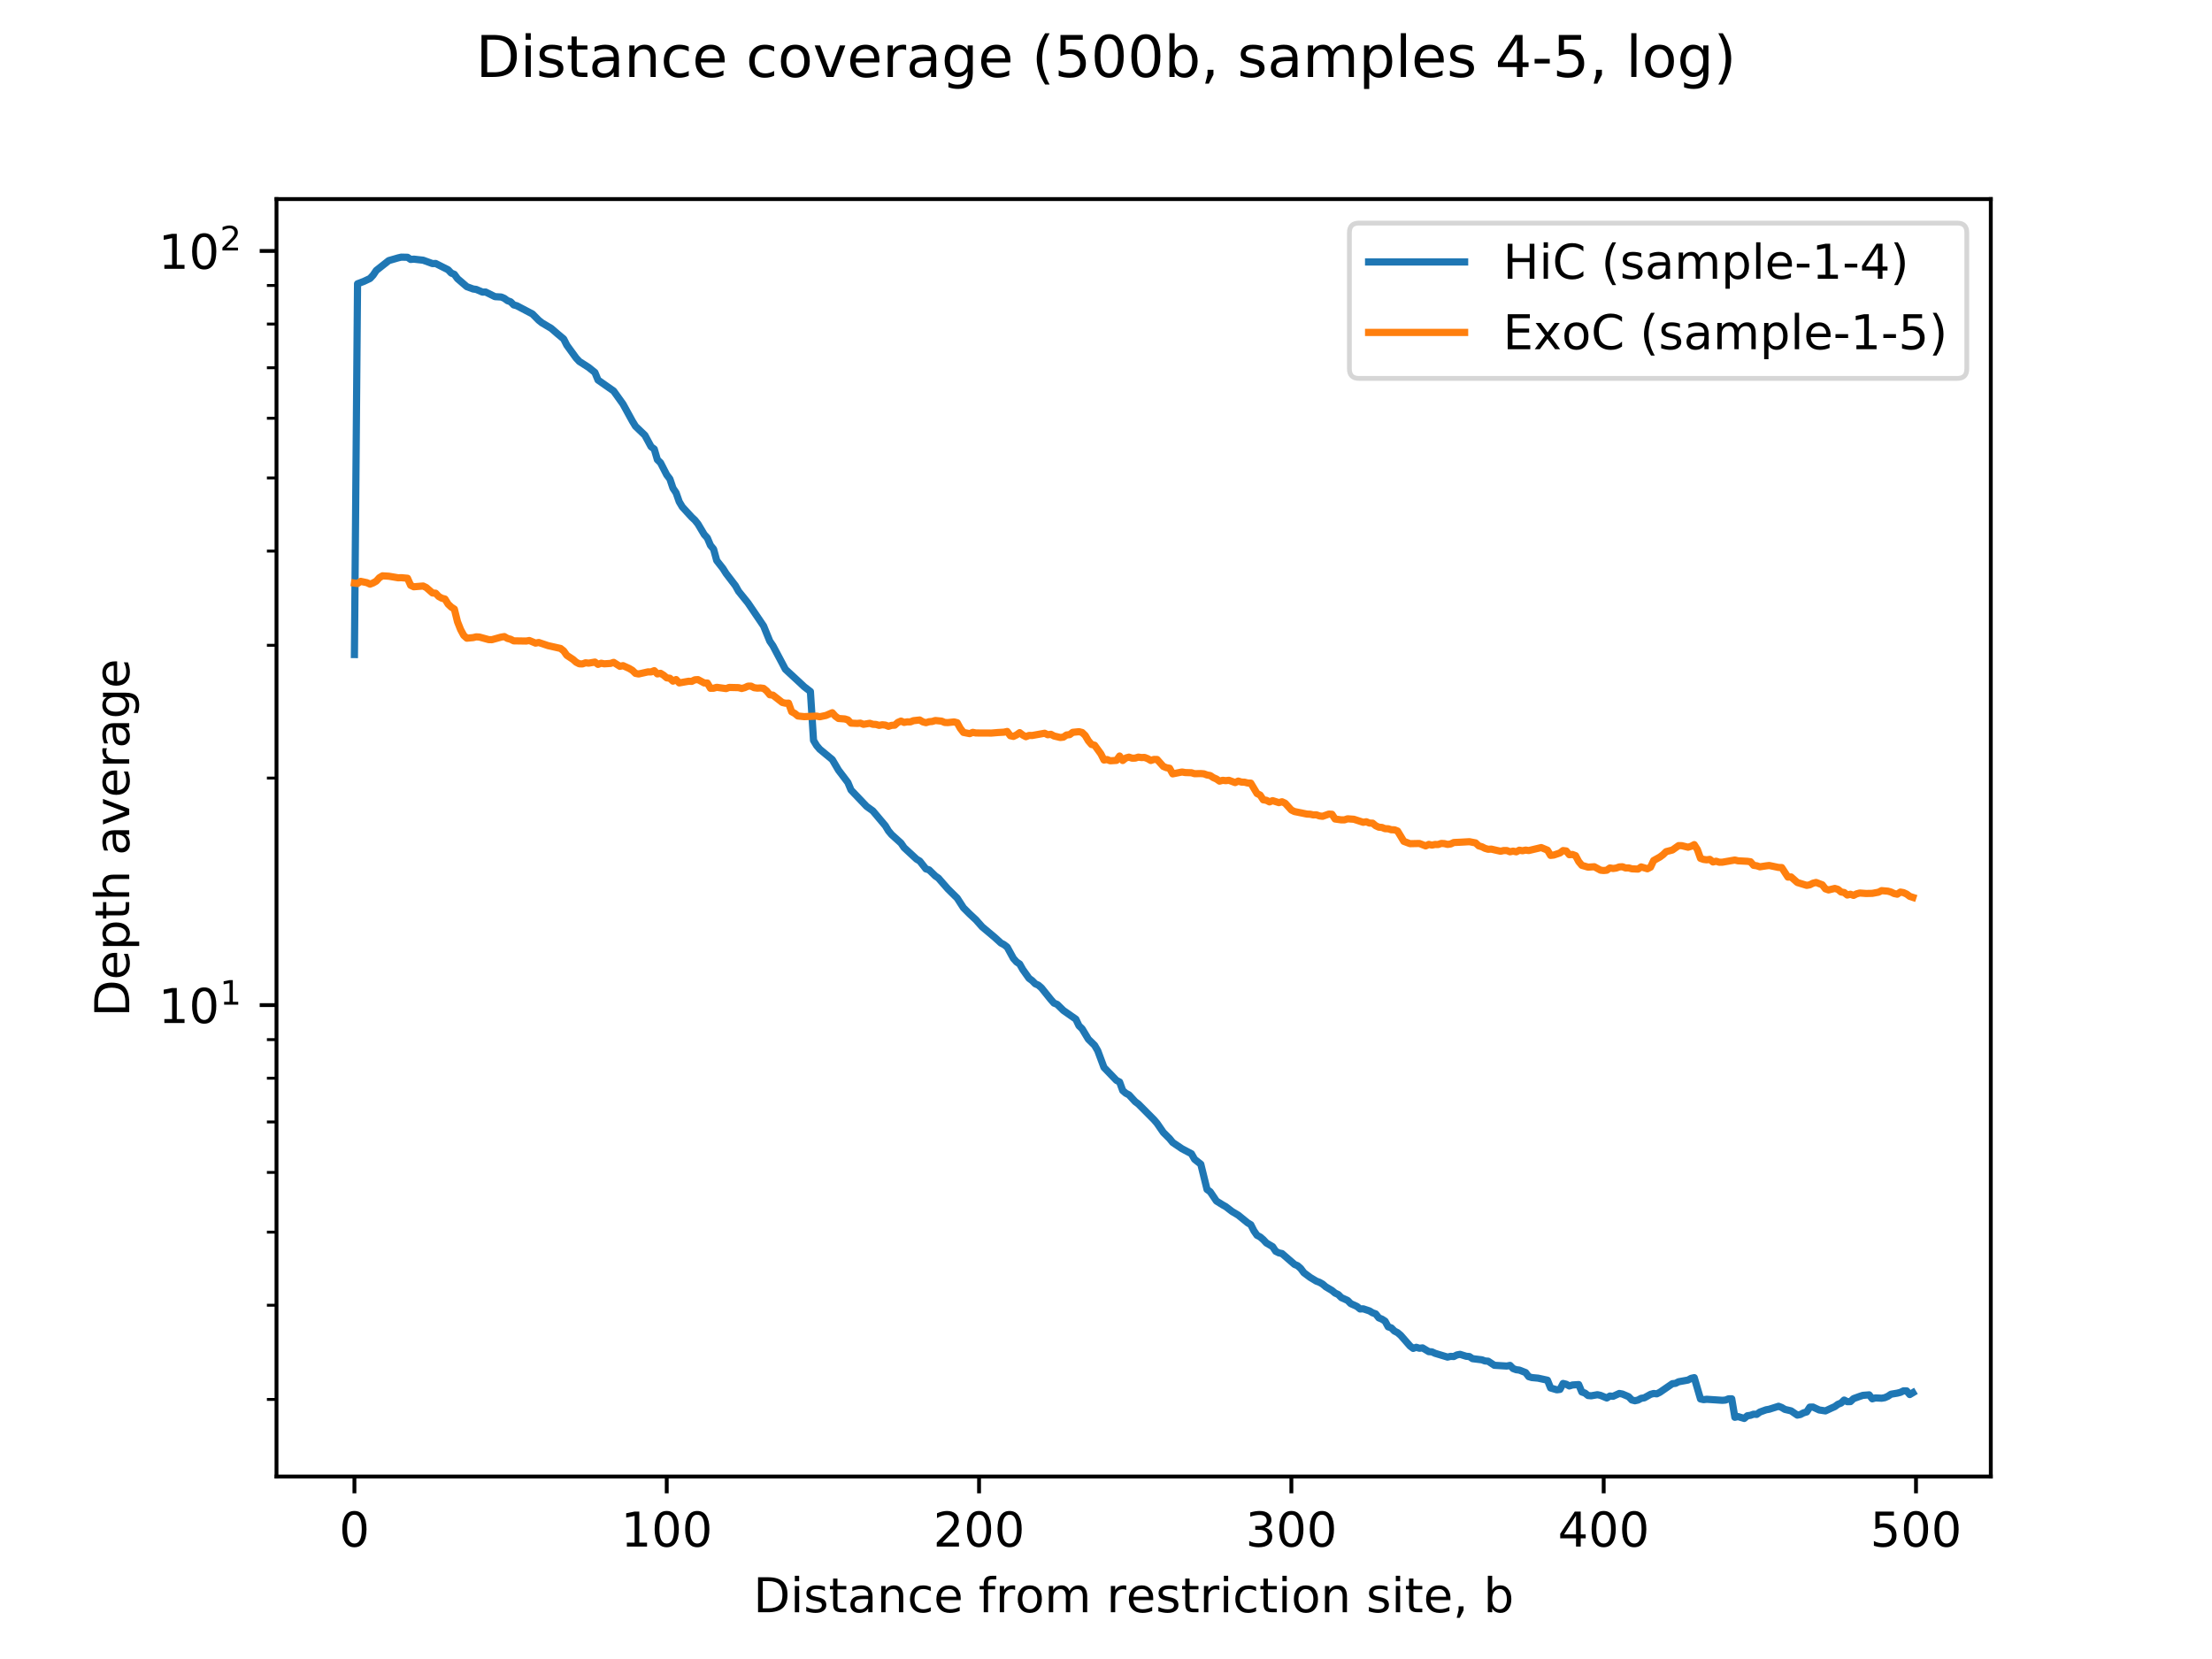 <?xml version="1.0" encoding="utf-8" standalone="no"?>
<!DOCTYPE svg PUBLIC "-//W3C//DTD SVG 1.1//EN"
  "http://www.w3.org/Graphics/SVG/1.1/DTD/svg11.dtd">
<!-- Created with matplotlib (https://matplotlib.org/) -->
<svg height="345.6pt" version="1.1" viewBox="0 0 460.8 345.6" width="460.8pt" xmlns="http://www.w3.org/2000/svg" xmlns:xlink="http://www.w3.org/1999/xlink">
 <defs>
  <style type="text/css">
*{stroke-linecap:butt;stroke-linejoin:round;}
  </style>
 </defs>
 <g id="figure_1">
  <g id="patch_1">
   <path d="M 0 345.6 
L 460.8 345.6 
L 460.8 0 
L 0 0 
z
" style="fill:#ffffff;"/>
  </g>
  <g id="axes_1">
   <g id="patch_2">
    <path d="M 57.6 307.584 
L 414.72 307.584 
L 414.72 41.472 
L 57.6 41.472 
z
" style="fill:#ffffff;"/>
   </g>
   <g id="matplotlib.axis_1">
    <g id="xtick_1">
     <g id="line2d_1">
      <defs>
       <path d="M 0 0 
L 0 3.5 
" id="m34200beef0" style="stroke:#000000;stroke-width:0.8;"/>
      </defs>
      <g>
       <use style="stroke:#000000;stroke-width:0.8;" x="73.833" xlink:href="#m34200beef0" y="307.584"/>
      </g>
     </g>
     <g id="text_1">
      <!-- 0 -->
      <defs>
       <path d="M 31.781 66.406 
Q 24.172 66.406 20.328 58.906 
Q 16.5 51.422 16.5 36.375 
Q 16.5 21.391 20.328 13.891 
Q 24.172 6.391 31.781 6.391 
Q 39.453 6.391 43.281 13.891 
Q 47.125 21.391 47.125 36.375 
Q 47.125 51.422 43.281 58.906 
Q 39.453 66.406 31.781 66.406 
z
M 31.781 74.219 
Q 44.047 74.219 50.516 64.516 
Q 56.984 54.828 56.984 36.375 
Q 56.984 17.969 50.516 8.266 
Q 44.047 -1.422 31.781 -1.422 
Q 19.531 -1.422 13.062 8.266 
Q 6.594 17.969 6.594 36.375 
Q 6.594 54.828 13.062 64.516 
Q 19.531 74.219 31.781 74.219 
z
" id="DejaVuSans-48"/>
      </defs>
      <g transform="translate(70.651 322.182)scale(0.1 -0.1)">
       <use xlink:href="#DejaVuSans-48"/>
      </g>
     </g>
    </g>
    <g id="xtick_2">
     <g id="line2d_2">
      <g>
       <use style="stroke:#000000;stroke-width:0.8;" x="138.894" xlink:href="#m34200beef0" y="307.584"/>
      </g>
     </g>
     <g id="text_2">
      <!-- 100 -->
      <defs>
       <path d="M 12.406 8.297 
L 28.516 8.297 
L 28.516 63.922 
L 10.984 60.406 
L 10.984 69.391 
L 28.422 72.906 
L 38.281 72.906 
L 38.281 8.297 
L 54.391 8.297 
L 54.391 0 
L 12.406 0 
z
" id="DejaVuSans-49"/>
      </defs>
      <g transform="translate(129.35 322.182)scale(0.1 -0.1)">
       <use xlink:href="#DejaVuSans-49"/>
       <use x="63.623" xlink:href="#DejaVuSans-48"/>
       <use x="127.246" xlink:href="#DejaVuSans-48"/>
      </g>
     </g>
    </g>
    <g id="xtick_3">
     <g id="line2d_3">
      <g>
       <use style="stroke:#000000;stroke-width:0.8;" x="203.955" xlink:href="#m34200beef0" y="307.584"/>
      </g>
     </g>
     <g id="text_3">
      <!-- 200 -->
      <defs>
       <path d="M 19.188 8.297 
L 53.609 8.297 
L 53.609 0 
L 7.328 0 
L 7.328 8.297 
Q 12.938 14.109 22.625 23.891 
Q 32.328 33.688 34.812 36.531 
Q 39.547 41.844 41.422 45.531 
Q 43.312 49.219 43.312 52.781 
Q 43.312 58.594 39.234 62.25 
Q 35.156 65.922 28.609 65.922 
Q 23.969 65.922 18.812 64.312 
Q 13.672 62.703 7.812 59.422 
L 7.812 69.391 
Q 13.766 71.781 18.938 73 
Q 24.125 74.219 28.422 74.219 
Q 39.75 74.219 46.484 68.547 
Q 53.219 62.891 53.219 53.422 
Q 53.219 48.922 51.531 44.891 
Q 49.859 40.875 45.406 35.406 
Q 44.188 33.984 37.641 27.219 
Q 31.109 20.453 19.188 8.297 
z
" id="DejaVuSans-50"/>
      </defs>
      <g transform="translate(194.411 322.182)scale(0.1 -0.1)">
       <use xlink:href="#DejaVuSans-50"/>
       <use x="63.623" xlink:href="#DejaVuSans-48"/>
       <use x="127.246" xlink:href="#DejaVuSans-48"/>
      </g>
     </g>
    </g>
    <g id="xtick_4">
     <g id="line2d_4">
      <g>
       <use style="stroke:#000000;stroke-width:0.8;" x="269.016" xlink:href="#m34200beef0" y="307.584"/>
      </g>
     </g>
     <g id="text_4">
      <!-- 300 -->
      <defs>
       <path d="M 40.578 39.312 
Q 47.656 37.797 51.625 33 
Q 55.609 28.219 55.609 21.188 
Q 55.609 10.406 48.188 4.484 
Q 40.766 -1.422 27.094 -1.422 
Q 22.516 -1.422 17.656 -0.516 
Q 12.797 0.391 7.625 2.203 
L 7.625 11.719 
Q 11.719 9.328 16.594 8.109 
Q 21.484 6.891 26.812 6.891 
Q 36.078 6.891 40.938 10.547 
Q 45.797 14.203 45.797 21.188 
Q 45.797 27.641 41.281 31.266 
Q 36.766 34.906 28.719 34.906 
L 20.219 34.906 
L 20.219 43.016 
L 29.109 43.016 
Q 36.375 43.016 40.234 45.922 
Q 44.094 48.828 44.094 54.297 
Q 44.094 59.906 40.109 62.906 
Q 36.141 65.922 28.719 65.922 
Q 24.656 65.922 20.016 65.031 
Q 15.375 64.156 9.812 62.312 
L 9.812 71.094 
Q 15.438 72.656 20.344 73.438 
Q 25.25 74.219 29.594 74.219 
Q 40.828 74.219 47.359 69.109 
Q 53.906 64.016 53.906 55.328 
Q 53.906 49.266 50.438 45.094 
Q 46.969 40.922 40.578 39.312 
z
" id="DejaVuSans-51"/>
      </defs>
      <g transform="translate(259.472 322.182)scale(0.1 -0.1)">
       <use xlink:href="#DejaVuSans-51"/>
       <use x="63.623" xlink:href="#DejaVuSans-48"/>
       <use x="127.246" xlink:href="#DejaVuSans-48"/>
      </g>
     </g>
    </g>
    <g id="xtick_5">
     <g id="line2d_5">
      <g>
       <use style="stroke:#000000;stroke-width:0.8;" x="334.077" xlink:href="#m34200beef0" y="307.584"/>
      </g>
     </g>
     <g id="text_5">
      <!-- 400 -->
      <defs>
       <path d="M 37.797 64.312 
L 12.891 25.391 
L 37.797 25.391 
z
M 35.203 72.906 
L 47.609 72.906 
L 47.609 25.391 
L 58.016 25.391 
L 58.016 17.188 
L 47.609 17.188 
L 47.609 0 
L 37.797 0 
L 37.797 17.188 
L 4.891 17.188 
L 4.891 26.703 
z
" id="DejaVuSans-52"/>
      </defs>
      <g transform="translate(324.533 322.182)scale(0.1 -0.1)">
       <use xlink:href="#DejaVuSans-52"/>
       <use x="63.623" xlink:href="#DejaVuSans-48"/>
       <use x="127.246" xlink:href="#DejaVuSans-48"/>
      </g>
     </g>
    </g>
    <g id="xtick_6">
     <g id="line2d_6">
      <g>
       <use style="stroke:#000000;stroke-width:0.8;" x="399.138" xlink:href="#m34200beef0" y="307.584"/>
      </g>
     </g>
     <g id="text_6">
      <!-- 500 -->
      <defs>
       <path d="M 10.797 72.906 
L 49.516 72.906 
L 49.516 64.594 
L 19.828 64.594 
L 19.828 46.734 
Q 21.969 47.469 24.109 47.828 
Q 26.266 48.188 28.422 48.188 
Q 40.625 48.188 47.75 41.5 
Q 54.891 34.812 54.891 23.391 
Q 54.891 11.625 47.562 5.094 
Q 40.234 -1.422 26.906 -1.422 
Q 22.312 -1.422 17.547 -0.641 
Q 12.797 0.141 7.719 1.703 
L 7.719 11.625 
Q 12.109 9.234 16.797 8.062 
Q 21.484 6.891 26.703 6.891 
Q 35.156 6.891 40.078 11.328 
Q 45.016 15.766 45.016 23.391 
Q 45.016 31 40.078 35.438 
Q 35.156 39.891 26.703 39.891 
Q 22.75 39.891 18.812 39.016 
Q 14.891 38.141 10.797 36.281 
z
" id="DejaVuSans-53"/>
      </defs>
      <g transform="translate(389.594 322.182)scale(0.1 -0.1)">
       <use xlink:href="#DejaVuSans-53"/>
       <use x="63.623" xlink:href="#DejaVuSans-48"/>
       <use x="127.246" xlink:href="#DejaVuSans-48"/>
      </g>
     </g>
    </g>
    <g id="text_7">
     <!-- Distance from restriction site, b -->
     <defs>
      <path d="M 19.672 64.797 
L 19.672 8.109 
L 31.594 8.109 
Q 46.688 8.109 53.688 14.938 
Q 60.688 21.781 60.688 36.531 
Q 60.688 51.172 53.688 57.984 
Q 46.688 64.797 31.594 64.797 
z
M 9.812 72.906 
L 30.078 72.906 
Q 51.266 72.906 61.172 64.094 
Q 71.094 55.281 71.094 36.531 
Q 71.094 17.672 61.125 8.828 
Q 51.172 0 30.078 0 
L 9.812 0 
z
" id="DejaVuSans-68"/>
      <path d="M 9.422 54.688 
L 18.406 54.688 
L 18.406 0 
L 9.422 0 
z
M 9.422 75.984 
L 18.406 75.984 
L 18.406 64.594 
L 9.422 64.594 
z
" id="DejaVuSans-105"/>
      <path d="M 44.281 53.078 
L 44.281 44.578 
Q 40.484 46.531 36.375 47.5 
Q 32.281 48.484 27.875 48.484 
Q 21.188 48.484 17.844 46.438 
Q 14.5 44.391 14.5 40.281 
Q 14.5 37.156 16.891 35.375 
Q 19.281 33.594 26.516 31.984 
L 29.594 31.297 
Q 39.156 29.25 43.188 25.516 
Q 47.219 21.781 47.219 15.094 
Q 47.219 7.469 41.188 3.016 
Q 35.156 -1.422 24.609 -1.422 
Q 20.219 -1.422 15.453 -0.562 
Q 10.688 0.297 5.422 2 
L 5.422 11.281 
Q 10.406 8.688 15.234 7.391 
Q 20.062 6.109 24.812 6.109 
Q 31.156 6.109 34.562 8.281 
Q 37.984 10.453 37.984 14.406 
Q 37.984 18.062 35.516 20.016 
Q 33.062 21.969 24.703 23.781 
L 21.578 24.516 
Q 13.234 26.266 9.516 29.906 
Q 5.812 33.547 5.812 39.891 
Q 5.812 47.609 11.281 51.797 
Q 16.75 56 26.812 56 
Q 31.781 56 36.172 55.266 
Q 40.578 54.547 44.281 53.078 
z
" id="DejaVuSans-115"/>
      <path d="M 18.312 70.219 
L 18.312 54.688 
L 36.812 54.688 
L 36.812 47.703 
L 18.312 47.703 
L 18.312 18.016 
Q 18.312 11.328 20.141 9.422 
Q 21.969 7.516 27.594 7.516 
L 36.812 7.516 
L 36.812 0 
L 27.594 0 
Q 17.188 0 13.234 3.875 
Q 9.281 7.766 9.281 18.016 
L 9.281 47.703 
L 2.688 47.703 
L 2.688 54.688 
L 9.281 54.688 
L 9.281 70.219 
z
" id="DejaVuSans-116"/>
      <path d="M 34.281 27.484 
Q 23.391 27.484 19.188 25 
Q 14.984 22.516 14.984 16.5 
Q 14.984 11.719 18.141 8.906 
Q 21.297 6.109 26.703 6.109 
Q 34.188 6.109 38.703 11.406 
Q 43.219 16.703 43.219 25.484 
L 43.219 27.484 
z
M 52.203 31.203 
L 52.203 0 
L 43.219 0 
L 43.219 8.297 
Q 40.141 3.328 35.547 0.953 
Q 30.953 -1.422 24.312 -1.422 
Q 15.922 -1.422 10.953 3.297 
Q 6 8.016 6 15.922 
Q 6 25.141 12.172 29.828 
Q 18.359 34.516 30.609 34.516 
L 43.219 34.516 
L 43.219 35.406 
Q 43.219 41.609 39.141 45 
Q 35.062 48.391 27.688 48.391 
Q 23 48.391 18.547 47.266 
Q 14.109 46.141 10.016 43.891 
L 10.016 52.203 
Q 14.938 54.109 19.578 55.047 
Q 24.219 56 28.609 56 
Q 40.484 56 46.344 49.844 
Q 52.203 43.703 52.203 31.203 
z
" id="DejaVuSans-97"/>
      <path d="M 54.891 33.016 
L 54.891 0 
L 45.906 0 
L 45.906 32.719 
Q 45.906 40.484 42.875 44.328 
Q 39.844 48.188 33.797 48.188 
Q 26.516 48.188 22.312 43.547 
Q 18.109 38.922 18.109 30.906 
L 18.109 0 
L 9.078 0 
L 9.078 54.688 
L 18.109 54.688 
L 18.109 46.188 
Q 21.344 51.125 25.703 53.562 
Q 30.078 56 35.797 56 
Q 45.219 56 50.047 50.172 
Q 54.891 44.344 54.891 33.016 
z
" id="DejaVuSans-110"/>
      <path d="M 48.781 52.594 
L 48.781 44.188 
Q 44.969 46.297 41.141 47.344 
Q 37.312 48.391 33.406 48.391 
Q 24.656 48.391 19.812 42.844 
Q 14.984 37.312 14.984 27.297 
Q 14.984 17.281 19.812 11.734 
Q 24.656 6.203 33.406 6.203 
Q 37.312 6.203 41.141 7.25 
Q 44.969 8.297 48.781 10.406 
L 48.781 2.094 
Q 45.016 0.344 40.984 -0.531 
Q 36.969 -1.422 32.422 -1.422 
Q 20.062 -1.422 12.781 6.344 
Q 5.516 14.109 5.516 27.297 
Q 5.516 40.672 12.859 48.328 
Q 20.219 56 33.016 56 
Q 37.156 56 41.109 55.141 
Q 45.062 54.297 48.781 52.594 
z
" id="DejaVuSans-99"/>
      <path d="M 56.203 29.594 
L 56.203 25.203 
L 14.891 25.203 
Q 15.484 15.922 20.484 11.062 
Q 25.484 6.203 34.422 6.203 
Q 39.594 6.203 44.453 7.469 
Q 49.312 8.734 54.109 11.281 
L 54.109 2.781 
Q 49.266 0.734 44.188 -0.344 
Q 39.109 -1.422 33.891 -1.422 
Q 20.797 -1.422 13.156 6.188 
Q 5.516 13.812 5.516 26.812 
Q 5.516 40.234 12.766 48.109 
Q 20.016 56 32.328 56 
Q 43.359 56 49.781 48.891 
Q 56.203 41.797 56.203 29.594 
z
M 47.219 32.234 
Q 47.125 39.594 43.094 43.984 
Q 39.062 48.391 32.422 48.391 
Q 24.906 48.391 20.391 44.141 
Q 15.875 39.891 15.188 32.172 
z
" id="DejaVuSans-101"/>
      <path id="DejaVuSans-32"/>
      <path d="M 37.109 75.984 
L 37.109 68.5 
L 28.516 68.5 
Q 23.688 68.5 21.797 66.547 
Q 19.922 64.594 19.922 59.516 
L 19.922 54.688 
L 34.719 54.688 
L 34.719 47.703 
L 19.922 47.703 
L 19.922 0 
L 10.891 0 
L 10.891 47.703 
L 2.297 47.703 
L 2.297 54.688 
L 10.891 54.688 
L 10.891 58.5 
Q 10.891 67.625 15.141 71.797 
Q 19.391 75.984 28.609 75.984 
z
" id="DejaVuSans-102"/>
      <path d="M 41.109 46.297 
Q 39.594 47.172 37.812 47.578 
Q 36.031 48 33.891 48 
Q 26.266 48 22.188 43.047 
Q 18.109 38.094 18.109 28.812 
L 18.109 0 
L 9.078 0 
L 9.078 54.688 
L 18.109 54.688 
L 18.109 46.188 
Q 20.953 51.172 25.484 53.578 
Q 30.031 56 36.531 56 
Q 37.453 56 38.578 55.875 
Q 39.703 55.766 41.062 55.516 
z
" id="DejaVuSans-114"/>
      <path d="M 30.609 48.391 
Q 23.391 48.391 19.188 42.75 
Q 14.984 37.109 14.984 27.297 
Q 14.984 17.484 19.156 11.844 
Q 23.344 6.203 30.609 6.203 
Q 37.797 6.203 41.984 11.859 
Q 46.188 17.531 46.188 27.297 
Q 46.188 37.016 41.984 42.703 
Q 37.797 48.391 30.609 48.391 
z
M 30.609 56 
Q 42.328 56 49.016 48.375 
Q 55.719 40.766 55.719 27.297 
Q 55.719 13.875 49.016 6.219 
Q 42.328 -1.422 30.609 -1.422 
Q 18.844 -1.422 12.172 6.219 
Q 5.516 13.875 5.516 27.297 
Q 5.516 40.766 12.172 48.375 
Q 18.844 56 30.609 56 
z
" id="DejaVuSans-111"/>
      <path d="M 52 44.188 
Q 55.375 50.25 60.062 53.125 
Q 64.75 56 71.094 56 
Q 79.641 56 84.281 50.016 
Q 88.922 44.047 88.922 33.016 
L 88.922 0 
L 79.891 0 
L 79.891 32.719 
Q 79.891 40.578 77.094 44.375 
Q 74.312 48.188 68.609 48.188 
Q 61.625 48.188 57.562 43.547 
Q 53.516 38.922 53.516 30.906 
L 53.516 0 
L 44.484 0 
L 44.484 32.719 
Q 44.484 40.625 41.703 44.406 
Q 38.922 48.188 33.109 48.188 
Q 26.219 48.188 22.156 43.531 
Q 18.109 38.875 18.109 30.906 
L 18.109 0 
L 9.078 0 
L 9.078 54.688 
L 18.109 54.688 
L 18.109 46.188 
Q 21.188 51.219 25.484 53.609 
Q 29.781 56 35.688 56 
Q 41.656 56 45.828 52.969 
Q 50 49.953 52 44.188 
z
" id="DejaVuSans-109"/>
      <path d="M 11.719 12.406 
L 22.016 12.406 
L 22.016 4 
L 14.016 -11.625 
L 7.719 -11.625 
L 11.719 4 
z
" id="DejaVuSans-44"/>
      <path d="M 48.688 27.297 
Q 48.688 37.203 44.609 42.844 
Q 40.531 48.484 33.406 48.484 
Q 26.266 48.484 22.188 42.844 
Q 18.109 37.203 18.109 27.297 
Q 18.109 17.391 22.188 11.75 
Q 26.266 6.109 33.406 6.109 
Q 40.531 6.109 44.609 11.75 
Q 48.688 17.391 48.688 27.297 
z
M 18.109 46.391 
Q 20.953 51.266 25.266 53.625 
Q 29.594 56 35.594 56 
Q 45.562 56 51.781 48.094 
Q 58.016 40.188 58.016 27.297 
Q 58.016 14.406 51.781 6.484 
Q 45.562 -1.422 35.594 -1.422 
Q 29.594 -1.422 25.266 0.953 
Q 20.953 3.328 18.109 8.203 
L 18.109 0 
L 9.078 0 
L 9.078 75.984 
L 18.109 75.984 
z
" id="DejaVuSans-98"/>
     </defs>
     <g transform="translate(156.937 335.861)scale(0.1 -0.1)">
      <use xlink:href="#DejaVuSans-68"/>
      <use x="77.002" xlink:href="#DejaVuSans-105"/>
      <use x="104.785" xlink:href="#DejaVuSans-115"/>
      <use x="156.885" xlink:href="#DejaVuSans-116"/>
      <use x="196.094" xlink:href="#DejaVuSans-97"/>
      <use x="257.373" xlink:href="#DejaVuSans-110"/>
      <use x="320.752" xlink:href="#DejaVuSans-99"/>
      <use x="375.732" xlink:href="#DejaVuSans-101"/>
      <use x="437.256" xlink:href="#DejaVuSans-32"/>
      <use x="469.043" xlink:href="#DejaVuSans-102"/>
      <use x="504.248" xlink:href="#DejaVuSans-114"/>
      <use x="545.33" xlink:href="#DejaVuSans-111"/>
      <use x="606.512" xlink:href="#DejaVuSans-109"/>
      <use x="703.924" xlink:href="#DejaVuSans-32"/>
      <use x="735.711" xlink:href="#DejaVuSans-114"/>
      <use x="776.793" xlink:href="#DejaVuSans-101"/>
      <use x="838.316" xlink:href="#DejaVuSans-115"/>
      <use x="890.416" xlink:href="#DejaVuSans-116"/>
      <use x="929.625" xlink:href="#DejaVuSans-114"/>
      <use x="970.738" xlink:href="#DejaVuSans-105"/>
      <use x="998.521" xlink:href="#DejaVuSans-99"/>
      <use x="1053.502" xlink:href="#DejaVuSans-116"/>
      <use x="1092.711" xlink:href="#DejaVuSans-105"/>
      <use x="1120.494" xlink:href="#DejaVuSans-111"/>
      <use x="1181.676" xlink:href="#DejaVuSans-110"/>
      <use x="1245.055" xlink:href="#DejaVuSans-32"/>
      <use x="1276.842" xlink:href="#DejaVuSans-115"/>
      <use x="1328.941" xlink:href="#DejaVuSans-105"/>
      <use x="1356.725" xlink:href="#DejaVuSans-116"/>
      <use x="1395.934" xlink:href="#DejaVuSans-101"/>
      <use x="1457.457" xlink:href="#DejaVuSans-44"/>
      <use x="1489.244" xlink:href="#DejaVuSans-32"/>
      <use x="1521.031" xlink:href="#DejaVuSans-98"/>
     </g>
    </g>
   </g>
   <g id="matplotlib.axis_2">
    <g id="ytick_1">
     <g id="line2d_7">
      <defs>
       <path d="M 0 0 
L -3.5 0 
" id="m2b61380e38" style="stroke:#000000;stroke-width:0.8;"/>
      </defs>
      <g>
       <use style="stroke:#000000;stroke-width:0.8;" x="57.6" xlink:href="#m2b61380e38" y="209.383"/>
      </g>
     </g>
     <g id="text_8">
      <!-- $\mathdefault{10^{1}}$ -->
      <g transform="translate(33 213.182)scale(0.1 -0.1)">
       <use transform="translate(0 0.684)" xlink:href="#DejaVuSans-49"/>
       <use transform="translate(63.623 0.684)" xlink:href="#DejaVuSans-48"/>
       <use transform="translate(128.203 38.966)scale(0.7)" xlink:href="#DejaVuSans-49"/>
      </g>
     </g>
    </g>
    <g id="ytick_2">
     <g id="line2d_8">
      <g>
       <use style="stroke:#000000;stroke-width:0.8;" x="57.6" xlink:href="#m2b61380e38" y="52.276"/>
      </g>
     </g>
     <g id="text_9">
      <!-- $\mathdefault{10^{2}}$ -->
      <g transform="translate(33 56.075)scale(0.1 -0.1)">
       <use transform="translate(0 0.766)" xlink:href="#DejaVuSans-49"/>
       <use transform="translate(63.623 0.766)" xlink:href="#DejaVuSans-48"/>
       <use transform="translate(128.203 39.047)scale(0.7)" xlink:href="#DejaVuSans-50"/>
      </g>
     </g>
    </g>
    <g id="ytick_3">
     <g id="line2d_9">
      <defs>
       <path d="M 0 0 
L -2 0 
" id="md70912508b" style="stroke:#000000;stroke-width:0.6;"/>
      </defs>
      <g>
       <use style="stroke:#000000;stroke-width:0.6;" x="57.6" xlink:href="#md70912508b" y="291.53"/>
      </g>
     </g>
    </g>
    <g id="ytick_4">
     <g id="line2d_10">
      <g>
       <use style="stroke:#000000;stroke-width:0.6;" x="57.6" xlink:href="#md70912508b" y="271.902"/>
      </g>
     </g>
    </g>
    <g id="ytick_5">
     <g id="line2d_11">
      <g>
       <use style="stroke:#000000;stroke-width:0.6;" x="57.6" xlink:href="#md70912508b" y="256.676"/>
      </g>
     </g>
    </g>
    <g id="ytick_6">
     <g id="line2d_12">
      <g>
       <use style="stroke:#000000;stroke-width:0.6;" x="57.6" xlink:href="#md70912508b" y="244.237"/>
      </g>
     </g>
    </g>
    <g id="ytick_7">
     <g id="line2d_13">
      <g>
       <use style="stroke:#000000;stroke-width:0.6;" x="57.6" xlink:href="#md70912508b" y="233.719"/>
      </g>
     </g>
    </g>
    <g id="ytick_8">
     <g id="line2d_14">
      <g>
       <use style="stroke:#000000;stroke-width:0.6;" x="57.6" xlink:href="#md70912508b" y="224.608"/>
      </g>
     </g>
    </g>
    <g id="ytick_9">
     <g id="line2d_15">
      <g>
       <use style="stroke:#000000;stroke-width:0.6;" x="57.6" xlink:href="#md70912508b" y="216.571"/>
      </g>
     </g>
    </g>
    <g id="ytick_10">
     <g id="line2d_16">
      <g>
       <use style="stroke:#000000;stroke-width:0.6;" x="57.6" xlink:href="#md70912508b" y="162.089"/>
      </g>
     </g>
    </g>
    <g id="ytick_11">
     <g id="line2d_17">
      <g>
       <use style="stroke:#000000;stroke-width:0.6;" x="57.6" xlink:href="#md70912508b" y="134.423"/>
      </g>
     </g>
    </g>
    <g id="ytick_12">
     <g id="line2d_18">
      <g>
       <use style="stroke:#000000;stroke-width:0.6;" x="57.6" xlink:href="#md70912508b" y="114.795"/>
      </g>
     </g>
    </g>
    <g id="ytick_13">
     <g id="line2d_19">
      <g>
       <use style="stroke:#000000;stroke-width:0.6;" x="57.6" xlink:href="#md70912508b" y="99.569"/>
      </g>
     </g>
    </g>
    <g id="ytick_14">
     <g id="line2d_20">
      <g>
       <use style="stroke:#000000;stroke-width:0.6;" x="57.6" xlink:href="#md70912508b" y="87.13"/>
      </g>
     </g>
    </g>
    <g id="ytick_15">
     <g id="line2d_21">
      <g>
       <use style="stroke:#000000;stroke-width:0.6;" x="57.6" xlink:href="#md70912508b" y="76.612"/>
      </g>
     </g>
    </g>
    <g id="ytick_16">
     <g id="line2d_22">
      <g>
       <use style="stroke:#000000;stroke-width:0.6;" x="57.6" xlink:href="#md70912508b" y="67.501"/>
      </g>
     </g>
    </g>
    <g id="ytick_17">
     <g id="line2d_23">
      <g>
       <use style="stroke:#000000;stroke-width:0.6;" x="57.6" xlink:href="#md70912508b" y="59.464"/>
      </g>
     </g>
    </g>
    <g id="text_10">
     <!-- Depth average -->
     <defs>
      <path d="M 18.109 8.203 
L 18.109 -20.797 
L 9.078 -20.797 
L 9.078 54.688 
L 18.109 54.688 
L 18.109 46.391 
Q 20.953 51.266 25.266 53.625 
Q 29.594 56 35.594 56 
Q 45.562 56 51.781 48.094 
Q 58.016 40.188 58.016 27.297 
Q 58.016 14.406 51.781 6.484 
Q 45.562 -1.422 35.594 -1.422 
Q 29.594 -1.422 25.266 0.953 
Q 20.953 3.328 18.109 8.203 
z
M 48.688 27.297 
Q 48.688 37.203 44.609 42.844 
Q 40.531 48.484 33.406 48.484 
Q 26.266 48.484 22.188 42.844 
Q 18.109 37.203 18.109 27.297 
Q 18.109 17.391 22.188 11.75 
Q 26.266 6.109 33.406 6.109 
Q 40.531 6.109 44.609 11.75 
Q 48.688 17.391 48.688 27.297 
z
" id="DejaVuSans-112"/>
      <path d="M 54.891 33.016 
L 54.891 0 
L 45.906 0 
L 45.906 32.719 
Q 45.906 40.484 42.875 44.328 
Q 39.844 48.188 33.797 48.188 
Q 26.516 48.188 22.312 43.547 
Q 18.109 38.922 18.109 30.906 
L 18.109 0 
L 9.078 0 
L 9.078 75.984 
L 18.109 75.984 
L 18.109 46.188 
Q 21.344 51.125 25.703 53.562 
Q 30.078 56 35.797 56 
Q 45.219 56 50.047 50.172 
Q 54.891 44.344 54.891 33.016 
z
" id="DejaVuSans-104"/>
      <path d="M 2.984 54.688 
L 12.5 54.688 
L 29.594 8.797 
L 46.688 54.688 
L 56.203 54.688 
L 35.688 0 
L 23.484 0 
z
" id="DejaVuSans-118"/>
      <path d="M 45.406 27.984 
Q 45.406 37.75 41.375 43.109 
Q 37.359 48.484 30.078 48.484 
Q 22.859 48.484 18.828 43.109 
Q 14.797 37.75 14.797 27.984 
Q 14.797 18.266 18.828 12.891 
Q 22.859 7.516 30.078 7.516 
Q 37.359 7.516 41.375 12.891 
Q 45.406 18.266 45.406 27.984 
z
M 54.391 6.781 
Q 54.391 -7.172 48.188 -13.984 
Q 42 -20.797 29.203 -20.797 
Q 24.469 -20.797 20.266 -20.094 
Q 16.062 -19.391 12.109 -17.922 
L 12.109 -9.188 
Q 16.062 -11.328 19.922 -12.344 
Q 23.781 -13.375 27.781 -13.375 
Q 36.625 -13.375 41.016 -8.766 
Q 45.406 -4.156 45.406 5.172 
L 45.406 9.625 
Q 42.625 4.781 38.281 2.391 
Q 33.938 0 27.875 0 
Q 17.828 0 11.672 7.656 
Q 5.516 15.328 5.516 27.984 
Q 5.516 40.672 11.672 48.328 
Q 17.828 56 27.875 56 
Q 33.938 56 38.281 53.609 
Q 42.625 51.219 45.406 46.391 
L 45.406 54.688 
L 54.391 54.688 
z
" id="DejaVuSans-103"/>
     </defs>
     <g transform="translate(26.92 211.817)rotate(-90)scale(0.1 -0.1)">
      <use xlink:href="#DejaVuSans-68"/>
      <use x="77.002" xlink:href="#DejaVuSans-101"/>
      <use x="138.525" xlink:href="#DejaVuSans-112"/>
      <use x="202.002" xlink:href="#DejaVuSans-116"/>
      <use x="241.211" xlink:href="#DejaVuSans-104"/>
      <use x="304.59" xlink:href="#DejaVuSans-32"/>
      <use x="336.377" xlink:href="#DejaVuSans-97"/>
      <use x="397.656" xlink:href="#DejaVuSans-118"/>
      <use x="456.836" xlink:href="#DejaVuSans-101"/>
      <use x="518.359" xlink:href="#DejaVuSans-114"/>
      <use x="559.473" xlink:href="#DejaVuSans-97"/>
      <use x="620.752" xlink:href="#DejaVuSans-103"/>
      <use x="684.229" xlink:href="#DejaVuSans-101"/>
     </g>
    </g>
   </g>
   <g id="line2d_24">
    <path clip-path="url(#pe5d56c4053)" d="M 73.833 136.351 
L 74.483 59.114 
L 75.785 58.621 
L 77.086 58.01 
L 77.736 57.309 
L 78.387 56.34 
L 80.989 54.288 
L 82.941 53.721 
L 83.592 53.568 
L 84.893 53.598 
L 85.544 54.045 
L 86.194 53.985 
L 88.146 54.206 
L 90.098 54.913 
L 90.749 54.888 
L 93.351 56.199 
L 94.002 56.886 
L 94.652 57.152 
L 95.303 58.045 
L 97.255 59.725 
L 98.556 60.199 
L 99.207 60.291 
L 100.508 60.85 
L 101.158 60.832 
L 103.11 61.798 
L 104.411 61.874 
L 105.062 62.15 
L 105.713 62.629 
L 106.363 62.864 
L 107.014 63.517 
L 107.664 63.695 
L 110.267 65.064 
L 110.918 65.406 
L 112.219 66.716 
L 112.869 67.237 
L 114.821 68.4 
L 116.122 69.525 
L 117.424 70.611 
L 118.074 71.902 
L 120.026 74.588 
L 120.677 75.288 
L 122.629 76.54 
L 123.93 77.591 
L 124.58 79.17 
L 127.833 81.449 
L 129.785 84.18 
L 131.737 87.735 
L 132.388 88.799 
L 134.339 90.667 
L 135.641 93.066 
L 136.291 93.545 
L 136.942 95.761 
L 137.593 96.393 
L 138.894 98.924 
L 139.544 99.771 
L 140.195 101.697 
L 140.846 102.669 
L 141.496 104.523 
L 142.147 105.613 
L 144.099 107.739 
L 144.749 108.342 
L 145.4 109.155 
L 146.701 111.344 
L 147.352 112.067 
L 148.002 113.598 
L 148.653 114.389 
L 149.304 116.77 
L 150.605 118.427 
L 151.255 119.457 
L 153.207 122.014 
L 153.858 123.177 
L 155.81 125.594 
L 159.063 130.391 
L 160.364 133.572 
L 161.015 134.523 
L 163.617 139.432 
L 166.219 141.836 
L 167.521 143.05 
L 168.822 144.054 
L 169.472 154.239 
L 170.123 155.323 
L 170.774 156.083 
L 173.376 158.231 
L 174.677 160.438 
L 176.629 163.011 
L 177.28 164.571 
L 180.533 167.985 
L 181.834 168.928 
L 184.436 172.018 
L 185.087 173.089 
L 185.738 173.862 
L 187.69 175.633 
L 188.34 176.577 
L 190.943 178.982 
L 191.593 179.367 
L 192.894 181.012 
L 193.545 181.214 
L 194.846 182.48 
L 195.497 182.937 
L 197.449 185.167 
L 199.401 187.094 
L 200.702 189.105 
L 202.003 190.402 
L 203.304 191.613 
L 204.605 193.08 
L 207.208 195.263 
L 208.509 196.448 
L 209.16 196.792 
L 209.81 197.291 
L 211.112 199.658 
L 211.762 200.385 
L 212.413 200.822 
L 213.063 201.97 
L 214.365 203.8 
L 215.015 204.282 
L 215.666 204.942 
L 216.316 205.23 
L 216.967 205.807 
L 218.919 208.234 
L 219.569 208.965 
L 220.22 209.223 
L 221.521 210.497 
L 224.124 212.315 
L 224.774 213.687 
L 225.425 214.317 
L 226.726 216.479 
L 228.027 217.76 
L 228.678 218.879 
L 229.979 222.37 
L 232.582 225.066 
L 233.232 225.395 
L 233.883 227.185 
L 234.533 227.743 
L 235.184 228.084 
L 236.485 229.497 
L 237.136 229.982 
L 240.389 233.25 
L 241.04 234.011 
L 242.341 235.9 
L 243.642 237.194 
L 244.293 237.994 
L 246.244 239.314 
L 248.196 240.343 
L 248.847 241.496 
L 250.148 242.522 
L 251.449 247.794 
L 252.1 248.256 
L 253.401 250.19 
L 254.702 251.003 
L 255.353 251.368 
L 256.654 252.368 
L 257.955 253.144 
L 259.907 254.736 
L 260.558 255.124 
L 261.208 256.396 
L 261.859 257.332 
L 262.51 257.681 
L 263.16 258.233 
L 263.811 258.933 
L 265.112 259.703 
L 265.763 260.675 
L 266.413 260.998 
L 267.064 261.14 
L 269.666 263.394 
L 270.317 263.672 
L 270.968 264.254 
L 271.618 265.127 
L 272.919 266.098 
L 274.221 266.884 
L 274.871 267.126 
L 275.522 267.497 
L 276.173 268.056 
L 277.474 268.832 
L 278.124 269.372 
L 278.775 269.67 
L 279.426 270.316 
L 280.727 270.903 
L 281.377 271.562 
L 282.679 272.153 
L 283.329 272.683 
L 283.98 272.65 
L 285.281 273.085 
L 285.932 273.479 
L 286.582 273.708 
L 287.233 274.535 
L 287.884 274.801 
L 288.534 275.218 
L 289.185 276.402 
L 289.835 276.625 
L 290.486 277.285 
L 291.137 277.616 
L 291.787 278.17 
L 293.739 280.396 
L 294.39 280.895 
L 295.04 280.666 
L 295.691 280.87 
L 296.341 280.791 
L 297.643 281.572 
L 298.293 281.614 
L 298.944 281.919 
L 301.546 282.708 
L 302.197 282.558 
L 302.848 282.589 
L 303.498 282.258 
L 304.149 282.133 
L 305.45 282.54 
L 306.101 282.595 
L 306.751 283.034 
L 308.703 283.275 
L 309.354 283.513 
L 310.004 283.561 
L 311.305 284.415 
L 313.908 284.572 
L 314.559 284.435 
L 315.209 285.099 
L 315.86 285.337 
L 316.51 285.418 
L 317.812 285.928 
L 318.462 286.781 
L 319.113 286.973 
L 320.414 287.095 
L 322.366 287.522 
L 323.016 289.14 
L 324.318 289.522 
L 324.968 289.438 
L 325.619 288.203 
L 326.27 288.363 
L 326.92 288.722 
L 327.571 288.517 
L 328.872 288.429 
L 329.523 289.978 
L 330.173 290.199 
L 330.824 290.716 
L 331.474 290.773 
L 332.776 290.54 
L 333.426 290.684 
L 334.727 291.226 
L 335.378 290.821 
L 336.029 290.876 
L 337.33 290.282 
L 337.981 290.404 
L 339.282 290.961 
L 339.932 291.635 
L 340.583 291.803 
L 341.234 291.657 
L 341.884 291.296 
L 342.535 291.197 
L 343.836 290.469 
L 344.487 290.29 
L 345.137 290.36 
L 345.788 290.036 
L 348.39 288.247 
L 349.041 288.177 
L 349.691 287.845 
L 351.643 287.493 
L 352.294 287.137 
L 352.945 286.991 
L 354.246 291.427 
L 354.896 291.571 
L 355.547 291.496 
L 358.8 291.712 
L 359.451 291.659 
L 360.101 291.4 
L 360.752 291.397 
L 361.402 295.246 
L 362.053 295.092 
L 363.354 295.488 
L 364.005 294.93 
L 364.656 294.836 
L 365.306 294.597 
L 365.957 294.642 
L 366.607 294.161 
L 367.909 293.685 
L 368.559 293.57 
L 370.511 292.951 
L 371.162 293.205 
L 371.812 293.599 
L 373.113 293.908 
L 374.415 294.794 
L 375.065 294.662 
L 375.716 294.317 
L 376.367 294.13 
L 377.017 293.129 
L 377.668 293.112 
L 378.969 293.721 
L 380.27 293.918 
L 381.571 293.311 
L 382.222 293.025 
L 382.873 292.546 
L 383.523 292.285 
L 384.174 291.659 
L 384.824 291.996 
L 385.475 291.978 
L 386.126 291.357 
L 387.427 290.888 
L 388.078 290.678 
L 389.379 290.571 
L 390.029 291.396 
L 390.68 291.208 
L 391.981 291.274 
L 392.632 291.164 
L 393.282 290.873 
L 393.933 290.437 
L 395.234 290.22 
L 395.885 290.055 
L 396.535 289.743 
L 397.186 289.746 
L 397.837 290.512 
L 398.487 290.124 
L 398.487 290.124 
" style="fill:none;stroke:#1f77b4;stroke-linecap:square;stroke-width:1.5;"/>
   </g>
   <g id="line2d_25">
    <path clip-path="url(#pe5d56c4053)" d="M 73.833 121.461 
L 74.483 121.552 
L 75.134 121.106 
L 76.435 121.383 
L 77.086 121.686 
L 77.736 121.433 
L 78.387 121.059 
L 79.038 120.342 
L 79.688 119.958 
L 80.989 120.035 
L 82.941 120.364 
L 83.592 120.342 
L 84.893 120.461 
L 85.544 121.93 
L 86.194 122.235 
L 88.146 122.077 
L 88.797 122.392 
L 90.098 123.527 
L 90.749 123.576 
L 91.399 124.267 
L 92.05 124.622 
L 92.7 124.792 
L 93.351 125.845 
L 94.002 126.462 
L 94.652 126.886 
L 95.303 129.515 
L 95.953 131.151 
L 96.604 132.364 
L 97.255 132.947 
L 98.556 132.825 
L 99.207 132.668 
L 99.857 132.708 
L 101.809 133.244 
L 102.46 133.261 
L 104.411 132.718 
L 105.062 132.612 
L 105.713 132.997 
L 106.363 133.17 
L 107.014 133.501 
L 109.616 133.541 
L 110.267 133.431 
L 111.568 133.973 
L 112.219 133.839 
L 114.171 134.497 
L 116.773 135.082 
L 117.424 135.597 
L 118.074 136.515 
L 119.375 137.377 
L 120.026 137.954 
L 120.677 138.285 
L 121.327 138.306 
L 121.978 138.074 
L 122.629 138.147 
L 123.93 137.921 
L 124.58 138.402 
L 125.231 138.16 
L 125.882 138.285 
L 127.183 138.203 
L 127.833 137.985 
L 129.135 138.81 
L 129.785 138.664 
L 131.086 139.255 
L 131.737 139.645 
L 132.388 140.277 
L 133.038 140.402 
L 134.99 139.964 
L 135.641 139.976 
L 136.291 139.713 
L 136.942 140.386 
L 137.593 140.258 
L 138.243 140.658 
L 138.894 141.208 
L 139.544 141.294 
L 140.195 141.896 
L 140.846 141.562 
L 141.496 142.262 
L 143.448 141.917 
L 144.099 141.943 
L 144.749 141.615 
L 145.4 141.574 
L 146.701 142.271 
L 147.352 142.286 
L 148.002 143.386 
L 148.653 143.371 
L 149.304 143.181 
L 151.255 143.446 
L 151.906 143.205 
L 153.858 143.251 
L 154.508 143.426 
L 155.159 143.247 
L 155.81 142.94 
L 156.46 142.938 
L 157.111 143.267 
L 157.761 143.35 
L 158.412 143.316 
L 159.063 143.404 
L 159.713 143.933 
L 160.364 144.733 
L 161.015 144.809 
L 162.966 146.339 
L 163.617 146.489 
L 164.268 146.477 
L 164.918 148.266 
L 165.569 148.62 
L 166.219 149.156 
L 167.521 149.29 
L 170.123 149.181 
L 170.774 149.314 
L 172.075 149.036 
L 173.376 148.475 
L 174.027 149.199 
L 174.677 149.671 
L 175.979 149.768 
L 176.629 149.965 
L 177.28 150.642 
L 178.581 150.701 
L 179.232 150.641 
L 179.882 150.89 
L 181.183 150.676 
L 181.834 150.885 
L 182.485 150.916 
L 183.135 151.108 
L 183.786 150.983 
L 184.436 151.049 
L 185.087 151.308 
L 185.738 151.102 
L 186.388 151.069 
L 187.039 150.493 
L 187.69 150.212 
L 188.34 150.489 
L 188.991 150.371 
L 189.641 150.386 
L 190.292 150.131 
L 191.593 149.99 
L 192.244 150.38 
L 192.894 150.547 
L 193.545 150.349 
L 194.196 150.296 
L 194.846 150.092 
L 196.147 150.225 
L 196.798 150.504 
L 197.449 150.532 
L 198.75 150.389 
L 199.401 150.555 
L 200.051 151.733 
L 200.702 152.575 
L 202.003 152.832 
L 202.654 152.564 
L 203.304 152.694 
L 206.557 152.711 
L 207.858 152.601 
L 209.16 152.525 
L 209.81 152.379 
L 210.461 153.26 
L 211.112 153.407 
L 211.762 153.094 
L 212.413 152.627 
L 213.063 153.128 
L 213.714 153.467 
L 214.365 153.204 
L 215.015 153.216 
L 217.618 152.747 
L 218.268 153.067 
L 218.919 152.967 
L 219.569 153.32 
L 220.871 153.632 
L 221.521 153.557 
L 222.172 153.111 
L 222.822 153.04 
L 223.473 152.557 
L 224.774 152.425 
L 225.425 152.588 
L 226.076 153.216 
L 226.726 154.314 
L 227.377 155.08 
L 228.027 155.245 
L 229.329 157.04 
L 229.979 158.323 
L 230.63 158.224 
L 231.28 158.485 
L 232.582 158.405 
L 233.232 157.496 
L 233.883 158.426 
L 234.533 157.905 
L 235.184 157.726 
L 235.835 157.943 
L 236.485 157.928 
L 237.136 157.721 
L 237.787 157.813 
L 238.437 157.787 
L 239.088 158.042 
L 239.738 158.421 
L 240.389 158.201 
L 241.04 158.211 
L 242.341 159.66 
L 242.991 159.925 
L 243.642 160.041 
L 244.293 161.21 
L 246.244 160.821 
L 246.895 160.938 
L 248.196 160.976 
L 248.847 161.177 
L 250.148 161.148 
L 250.799 161.203 
L 251.449 161.444 
L 252.1 161.554 
L 252.751 161.99 
L 253.401 162.276 
L 254.052 162.726 
L 254.702 162.554 
L 255.353 162.625 
L 256.004 162.549 
L 257.305 163.025 
L 257.955 162.714 
L 258.606 162.922 
L 259.257 162.943 
L 259.907 163.112 
L 260.558 163.138 
L 261.859 165.304 
L 262.51 165.628 
L 263.16 166.617 
L 263.811 166.712 
L 264.462 167.05 
L 265.112 166.788 
L 266.413 167.205 
L 267.064 167.022 
L 267.715 167.319 
L 269.016 168.747 
L 269.666 169.06 
L 272.269 169.589 
L 272.919 169.613 
L 273.57 169.757 
L 274.221 169.74 
L 274.871 169.975 
L 275.522 170.051 
L 276.823 169.587 
L 277.474 169.628 
L 278.124 170.613 
L 279.426 170.796 
L 280.076 170.792 
L 280.727 170.572 
L 282.028 170.667 
L 283.329 171.088 
L 283.98 171.302 
L 284.63 171.186 
L 285.281 171.469 
L 285.932 171.477 
L 286.582 172.018 
L 287.233 172.318 
L 287.884 172.371 
L 288.534 172.635 
L 289.185 172.644 
L 289.835 172.858 
L 290.486 172.863 
L 291.137 173.111 
L 292.438 175.267 
L 293.739 175.755 
L 295.691 175.712 
L 296.992 176.217 
L 297.643 175.901 
L 298.293 176.052 
L 298.944 175.917 
L 299.595 175.931 
L 300.245 175.699 
L 300.896 175.74 
L 301.546 175.907 
L 302.197 175.814 
L 302.848 175.509 
L 304.149 175.452 
L 306.101 175.34 
L 307.402 175.595 
L 308.052 176.209 
L 308.703 176.397 
L 309.354 176.73 
L 310.004 176.919 
L 310.655 176.885 
L 311.956 177.187 
L 312.607 177.327 
L 313.257 177.178 
L 313.908 177.179 
L 314.559 177.444 
L 315.209 177.302 
L 315.86 177.453 
L 316.51 177.107 
L 317.161 177.227 
L 317.812 177.089 
L 318.462 177.184 
L 321.065 176.564 
L 322.366 177.104 
L 323.016 178.193 
L 323.667 178.124 
L 324.968 177.686 
L 325.619 177.19 
L 326.27 177.27 
L 326.92 178.057 
L 327.571 178 
L 328.221 178.25 
L 328.872 179.477 
L 329.523 180.262 
L 330.824 180.643 
L 332.125 180.558 
L 333.426 181.276 
L 334.077 181.343 
L 334.727 181.279 
L 335.378 180.81 
L 336.029 180.924 
L 336.679 180.835 
L 337.33 180.597 
L 337.981 180.56 
L 338.631 180.814 
L 339.282 180.799 
L 339.932 180.988 
L 341.234 181.048 
L 341.884 180.595 
L 343.185 180.984 
L 343.836 180.646 
L 344.487 179.261 
L 345.788 178.532 
L 346.438 178.048 
L 347.089 177.412 
L 348.39 177.075 
L 349.691 176.157 
L 350.342 176.169 
L 351.643 176.492 
L 352.294 176.298 
L 352.945 175.953 
L 353.595 176.983 
L 354.246 178.81 
L 354.896 179.037 
L 355.547 179.12 
L 356.198 179.024 
L 356.848 179.563 
L 357.499 179.409 
L 358.149 179.622 
L 358.8 179.61 
L 361.402 179.158 
L 362.053 179.322 
L 364.005 179.426 
L 364.656 179.519 
L 365.306 180.264 
L 365.957 180.355 
L 366.607 180.573 
L 367.909 180.375 
L 368.559 180.296 
L 370.511 180.707 
L 371.162 180.726 
L 372.463 182.719 
L 373.113 182.681 
L 374.415 183.841 
L 376.367 184.438 
L 377.017 184.32 
L 377.668 183.99 
L 378.318 183.831 
L 379.62 184.325 
L 380.27 185.166 
L 380.921 185.392 
L 382.222 185.076 
L 382.873 185.267 
L 383.523 185.816 
L 384.174 185.927 
L 384.824 186.451 
L 385.475 186.285 
L 386.126 186.527 
L 386.776 186.2 
L 387.427 186.031 
L 388.728 186.129 
L 390.029 186.102 
L 391.331 185.86 
L 391.981 185.536 
L 393.282 185.646 
L 393.933 185.828 
L 394.584 186.142 
L 395.234 186.279 
L 395.885 185.833 
L 396.535 185.952 
L 397.186 186.249 
L 397.837 186.735 
L 398.487 186.946 
L 398.487 186.946 
" style="fill:none;stroke:#ff7f0e;stroke-linecap:square;stroke-width:1.5;"/>
   </g>
   <g id="patch_3">
    <path d="M 57.6 307.584 
L 57.6 41.472 
" style="fill:none;stroke:#000000;stroke-linecap:square;stroke-linejoin:miter;stroke-width:0.8;"/>
   </g>
   <g id="patch_4">
    <path d="M 414.72 307.584 
L 414.72 41.472 
" style="fill:none;stroke:#000000;stroke-linecap:square;stroke-linejoin:miter;stroke-width:0.8;"/>
   </g>
   <g id="patch_5">
    <path d="M 57.6 307.584 
L 414.72 307.584 
" style="fill:none;stroke:#000000;stroke-linecap:square;stroke-linejoin:miter;stroke-width:0.8;"/>
   </g>
   <g id="patch_6">
    <path d="M 57.6 41.472 
L 414.72 41.472 
" style="fill:none;stroke:#000000;stroke-linecap:square;stroke-linejoin:miter;stroke-width:0.8;"/>
   </g>
   <g id="legend_1">
    <g id="patch_7">
     <path d="M 283.106 78.828 
L 407.72 78.828 
Q 409.72 78.828 409.72 76.828 
L 409.72 48.472 
Q 409.72 46.472 407.72 46.472 
L 283.106 46.472 
Q 281.106 46.472 281.106 48.472 
L 281.106 76.828 
Q 281.106 78.828 283.106 78.828 
z
" style="fill:#ffffff;opacity:0.8;stroke:#cccccc;stroke-linejoin:miter;"/>
    </g>
    <g id="line2d_26">
     <path d="M 285.106 54.57 
L 305.106 54.57 
" style="fill:none;stroke:#1f77b4;stroke-linecap:square;stroke-width:1.5;"/>
    </g>
    <g id="line2d_27"/>
    <g id="text_11">
     <!-- HiC (sample-1-4) -->
     <defs>
      <path d="M 9.812 72.906 
L 19.672 72.906 
L 19.672 43.016 
L 55.516 43.016 
L 55.516 72.906 
L 65.375 72.906 
L 65.375 0 
L 55.516 0 
L 55.516 34.719 
L 19.672 34.719 
L 19.672 0 
L 9.812 0 
z
" id="DejaVuSans-72"/>
      <path d="M 64.406 67.281 
L 64.406 56.891 
Q 59.422 61.531 53.781 63.812 
Q 48.141 66.109 41.797 66.109 
Q 29.297 66.109 22.656 58.469 
Q 16.016 50.828 16.016 36.375 
Q 16.016 21.969 22.656 14.328 
Q 29.297 6.688 41.797 6.688 
Q 48.141 6.688 53.781 8.984 
Q 59.422 11.281 64.406 15.922 
L 64.406 5.609 
Q 59.234 2.094 53.438 0.328 
Q 47.656 -1.422 41.219 -1.422 
Q 24.656 -1.422 15.125 8.703 
Q 5.609 18.844 5.609 36.375 
Q 5.609 53.953 15.125 64.078 
Q 24.656 74.219 41.219 74.219 
Q 47.75 74.219 53.531 72.484 
Q 59.328 70.75 64.406 67.281 
z
" id="DejaVuSans-67"/>
      <path d="M 31 75.875 
Q 24.469 64.656 21.281 53.656 
Q 18.109 42.672 18.109 31.391 
Q 18.109 20.125 21.312 9.062 
Q 24.516 -2 31 -13.188 
L 23.188 -13.188 
Q 15.875 -1.703 12.234 9.375 
Q 8.594 20.453 8.594 31.391 
Q 8.594 42.281 12.203 53.312 
Q 15.828 64.359 23.188 75.875 
z
" id="DejaVuSans-40"/>
      <path d="M 9.422 75.984 
L 18.406 75.984 
L 18.406 0 
L 9.422 0 
z
" id="DejaVuSans-108"/>
      <path d="M 4.891 31.391 
L 31.203 31.391 
L 31.203 23.391 
L 4.891 23.391 
z
" id="DejaVuSans-45"/>
      <path d="M 8.016 75.875 
L 15.828 75.875 
Q 23.141 64.359 26.781 53.312 
Q 30.422 42.281 30.422 31.391 
Q 30.422 20.453 26.781 9.375 
Q 23.141 -1.703 15.828 -13.188 
L 8.016 -13.188 
Q 14.5 -2 17.703 9.062 
Q 20.906 20.125 20.906 31.391 
Q 20.906 42.672 17.703 53.656 
Q 14.5 64.656 8.016 75.875 
z
" id="DejaVuSans-41"/>
     </defs>
     <g transform="translate(313.106 58.07)scale(0.1 -0.1)">
      <use xlink:href="#DejaVuSans-72"/>
      <use x="75.195" xlink:href="#DejaVuSans-105"/>
      <use x="102.979" xlink:href="#DejaVuSans-67"/>
      <use x="172.803" xlink:href="#DejaVuSans-32"/>
      <use x="204.59" xlink:href="#DejaVuSans-40"/>
      <use x="243.604" xlink:href="#DejaVuSans-115"/>
      <use x="295.703" xlink:href="#DejaVuSans-97"/>
      <use x="356.982" xlink:href="#DejaVuSans-109"/>
      <use x="454.395" xlink:href="#DejaVuSans-112"/>
      <use x="517.871" xlink:href="#DejaVuSans-108"/>
      <use x="545.654" xlink:href="#DejaVuSans-101"/>
      <use x="607.178" xlink:href="#DejaVuSans-45"/>
      <use x="643.262" xlink:href="#DejaVuSans-49"/>
      <use x="706.885" xlink:href="#DejaVuSans-45"/>
      <use x="742.969" xlink:href="#DejaVuSans-52"/>
      <use x="806.592" xlink:href="#DejaVuSans-41"/>
     </g>
    </g>
    <g id="line2d_28">
     <path d="M 285.106 69.249 
L 305.106 69.249 
" style="fill:none;stroke:#ff7f0e;stroke-linecap:square;stroke-width:1.5;"/>
    </g>
    <g id="line2d_29"/>
    <g id="text_12">
     <!-- ExoC (sample-1-5) -->
     <defs>
      <path d="M 9.812 72.906 
L 55.906 72.906 
L 55.906 64.594 
L 19.672 64.594 
L 19.672 43.016 
L 54.391 43.016 
L 54.391 34.719 
L 19.672 34.719 
L 19.672 8.297 
L 56.781 8.297 
L 56.781 0 
L 9.812 0 
z
" id="DejaVuSans-69"/>
      <path d="M 54.891 54.688 
L 35.109 28.078 
L 55.906 0 
L 45.312 0 
L 29.391 21.484 
L 13.484 0 
L 2.875 0 
L 24.125 28.609 
L 4.688 54.688 
L 15.281 54.688 
L 29.781 35.203 
L 44.281 54.688 
z
" id="DejaVuSans-120"/>
     </defs>
     <g transform="translate(313.106 72.749)scale(0.1 -0.1)">
      <use xlink:href="#DejaVuSans-69"/>
      <use x="63.184" xlink:href="#DejaVuSans-120"/>
      <use x="122.316" xlink:href="#DejaVuSans-111"/>
      <use x="183.498" xlink:href="#DejaVuSans-67"/>
      <use x="253.322" xlink:href="#DejaVuSans-32"/>
      <use x="285.109" xlink:href="#DejaVuSans-40"/>
      <use x="324.123" xlink:href="#DejaVuSans-115"/>
      <use x="376.223" xlink:href="#DejaVuSans-97"/>
      <use x="437.502" xlink:href="#DejaVuSans-109"/>
      <use x="534.914" xlink:href="#DejaVuSans-112"/>
      <use x="598.391" xlink:href="#DejaVuSans-108"/>
      <use x="626.174" xlink:href="#DejaVuSans-101"/>
      <use x="687.697" xlink:href="#DejaVuSans-45"/>
      <use x="723.781" xlink:href="#DejaVuSans-49"/>
      <use x="787.404" xlink:href="#DejaVuSans-45"/>
      <use x="823.488" xlink:href="#DejaVuSans-53"/>
      <use x="887.111" xlink:href="#DejaVuSans-41"/>
     </g>
    </g>
   </g>
  </g>
  <g id="text_13">
   <!-- Distance coverage (500b, samples 4-5, log) -->
   <g transform="translate(99.128 16.03)scale(0.12 -0.12)">
    <use xlink:href="#DejaVuSans-68"/>
    <use x="77.002" xlink:href="#DejaVuSans-105"/>
    <use x="104.785" xlink:href="#DejaVuSans-115"/>
    <use x="156.885" xlink:href="#DejaVuSans-116"/>
    <use x="196.094" xlink:href="#DejaVuSans-97"/>
    <use x="257.373" xlink:href="#DejaVuSans-110"/>
    <use x="320.752" xlink:href="#DejaVuSans-99"/>
    <use x="375.732" xlink:href="#DejaVuSans-101"/>
    <use x="437.256" xlink:href="#DejaVuSans-32"/>
    <use x="469.043" xlink:href="#DejaVuSans-99"/>
    <use x="524.023" xlink:href="#DejaVuSans-111"/>
    <use x="585.205" xlink:href="#DejaVuSans-118"/>
    <use x="644.385" xlink:href="#DejaVuSans-101"/>
    <use x="705.908" xlink:href="#DejaVuSans-114"/>
    <use x="747.021" xlink:href="#DejaVuSans-97"/>
    <use x="808.301" xlink:href="#DejaVuSans-103"/>
    <use x="871.777" xlink:href="#DejaVuSans-101"/>
    <use x="933.301" xlink:href="#DejaVuSans-32"/>
    <use x="965.088" xlink:href="#DejaVuSans-40"/>
    <use x="1004.102" xlink:href="#DejaVuSans-53"/>
    <use x="1067.725" xlink:href="#DejaVuSans-48"/>
    <use x="1131.348" xlink:href="#DejaVuSans-48"/>
    <use x="1194.971" xlink:href="#DejaVuSans-98"/>
    <use x="1258.447" xlink:href="#DejaVuSans-44"/>
    <use x="1290.234" xlink:href="#DejaVuSans-32"/>
    <use x="1322.021" xlink:href="#DejaVuSans-115"/>
    <use x="1374.121" xlink:href="#DejaVuSans-97"/>
    <use x="1435.4" xlink:href="#DejaVuSans-109"/>
    <use x="1532.812" xlink:href="#DejaVuSans-112"/>
    <use x="1596.289" xlink:href="#DejaVuSans-108"/>
    <use x="1624.072" xlink:href="#DejaVuSans-101"/>
    <use x="1685.596" xlink:href="#DejaVuSans-115"/>
    <use x="1737.695" xlink:href="#DejaVuSans-32"/>
    <use x="1769.482" xlink:href="#DejaVuSans-52"/>
    <use x="1833.105" xlink:href="#DejaVuSans-45"/>
    <use x="1869.189" xlink:href="#DejaVuSans-53"/>
    <use x="1932.812" xlink:href="#DejaVuSans-44"/>
    <use x="1964.6" xlink:href="#DejaVuSans-32"/>
    <use x="1996.387" xlink:href="#DejaVuSans-108"/>
    <use x="2024.17" xlink:href="#DejaVuSans-111"/>
    <use x="2085.352" xlink:href="#DejaVuSans-103"/>
    <use x="2148.828" xlink:href="#DejaVuSans-41"/>
   </g>
  </g>
 </g>
 <defs>
  <clipPath id="pe5d56c4053">
   <rect height="266.112" width="357.12" x="57.6" y="41.472"/>
  </clipPath>
 </defs>
</svg>
